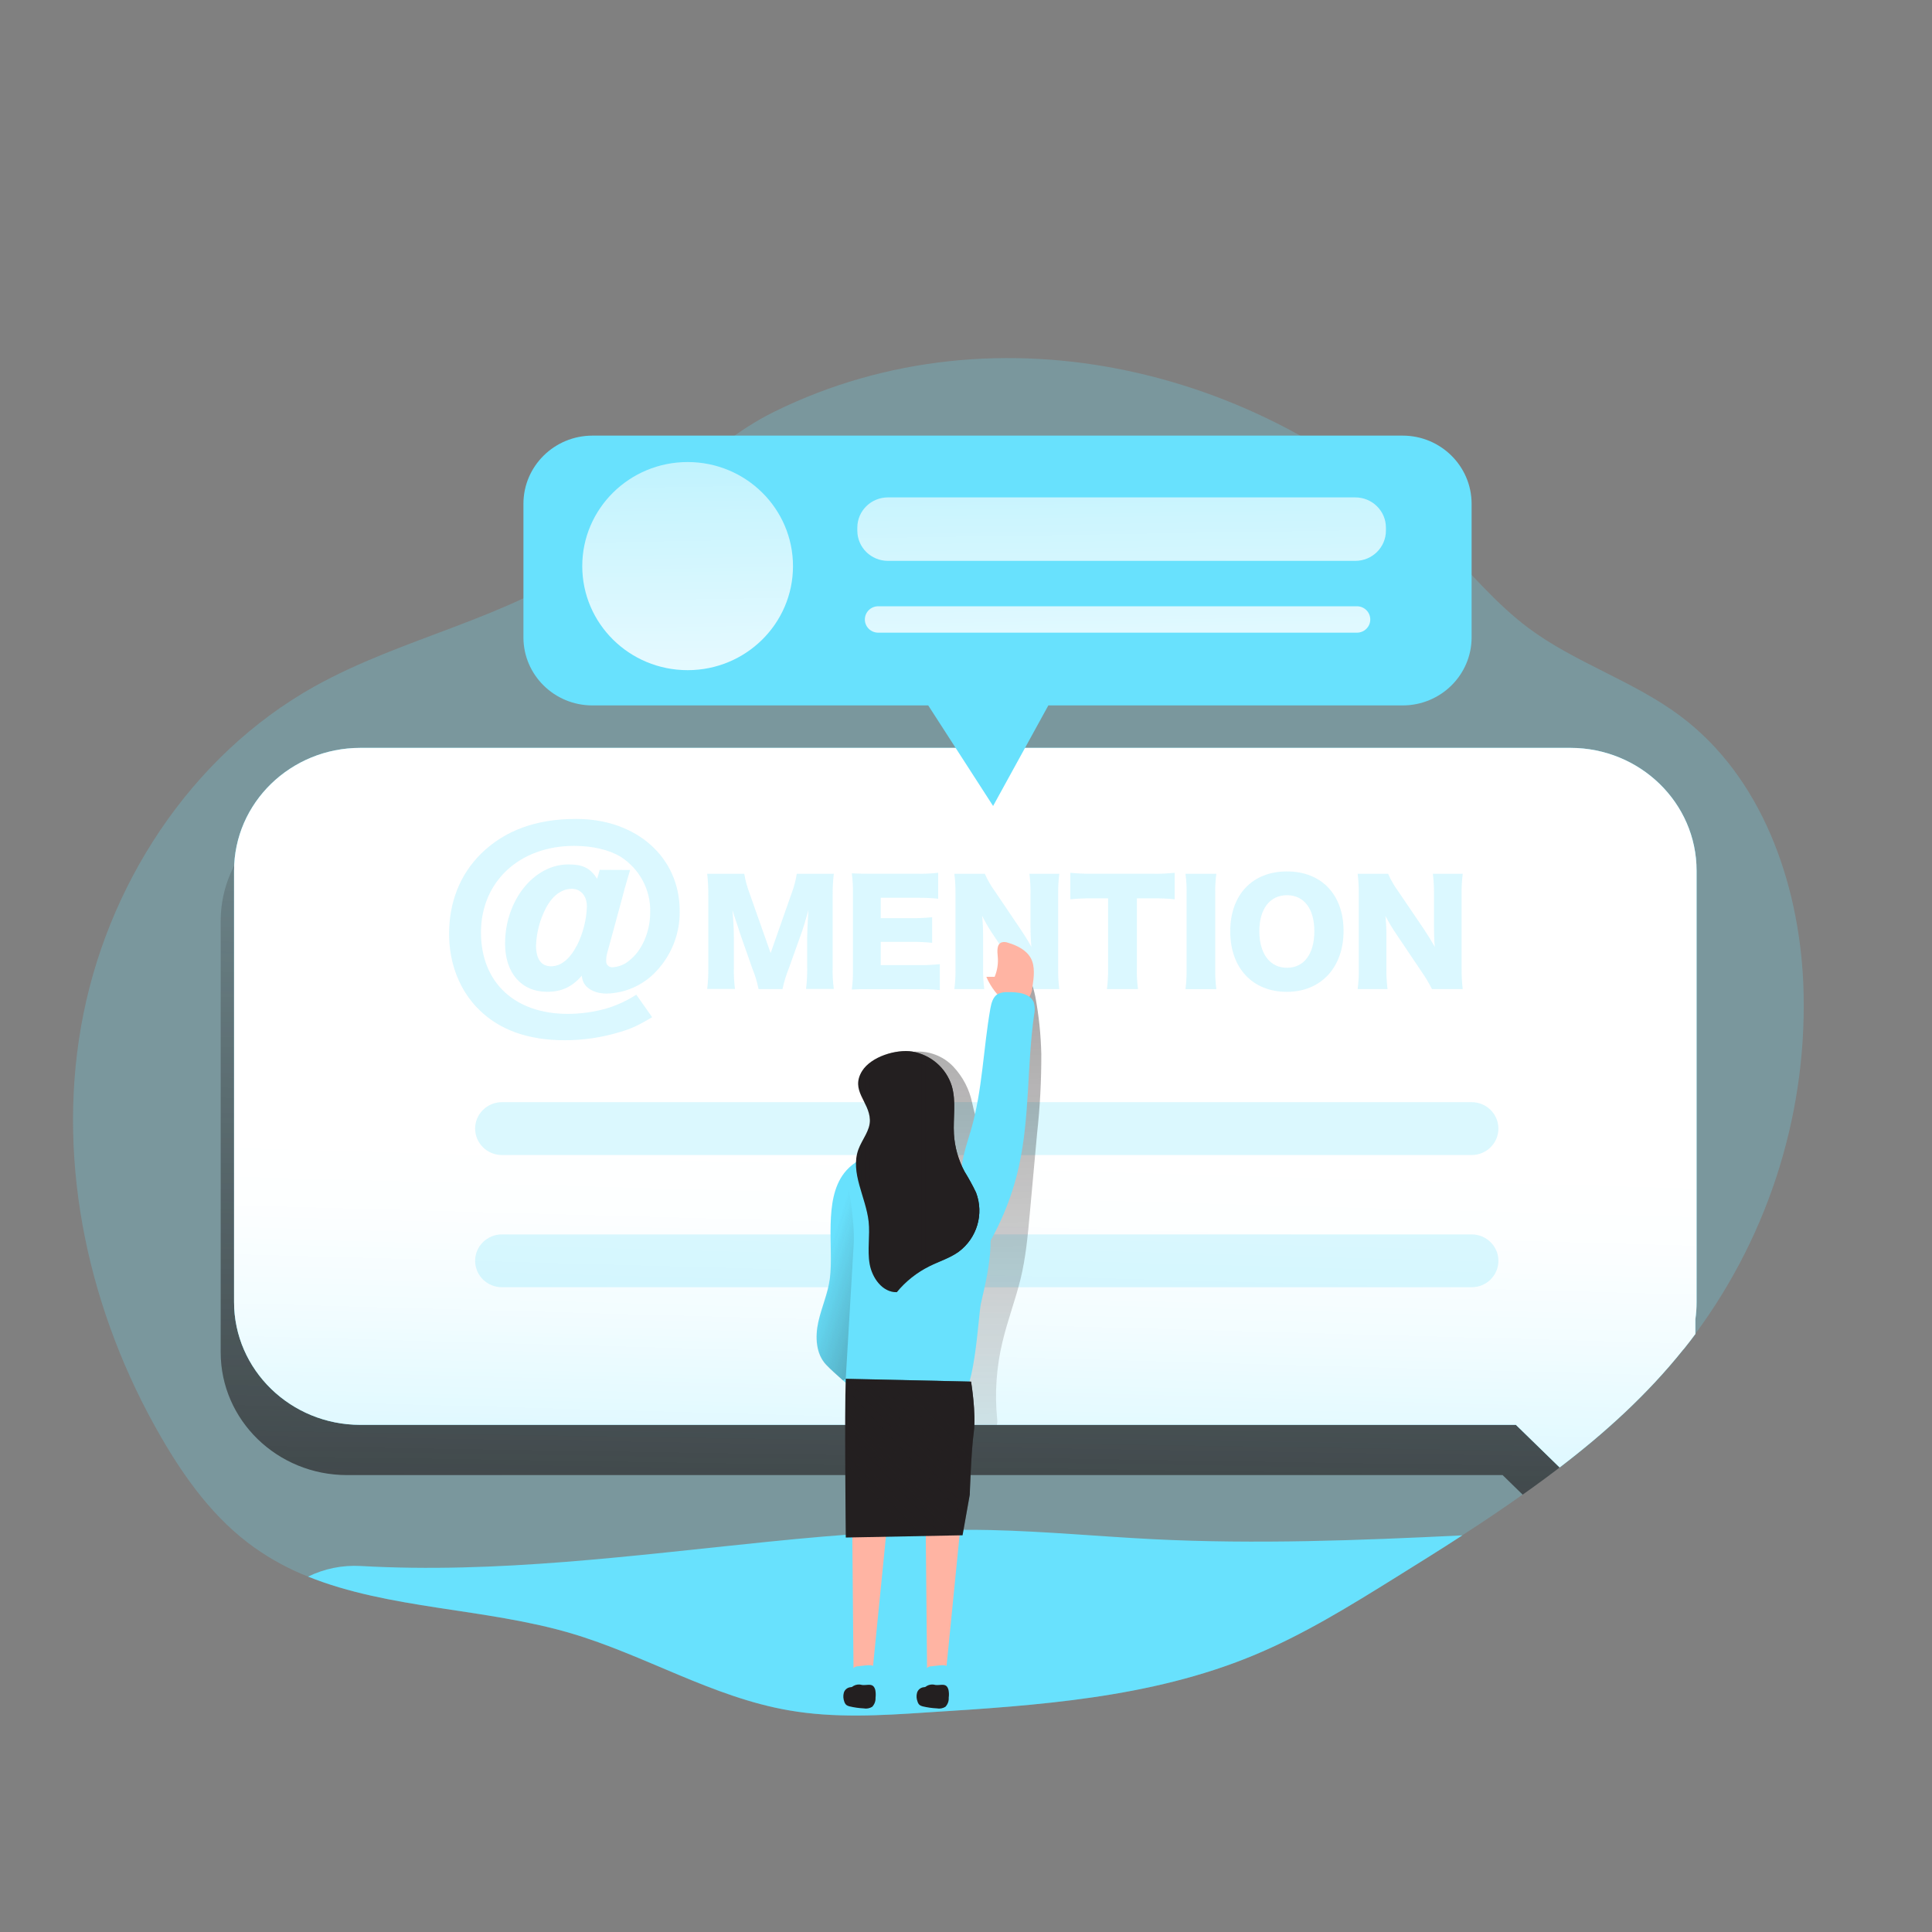 <svg width="40" height="40" viewBox="0 0 40 40" fill="none" xmlns="http://www.w3.org/2000/svg">
<rect x="0" y="0" width="40" height="40" fill="#808080" stroke="none"/>
<path opacity="0.24" d="M35.099 27.618C35.022 27.722 34.942 27.826 34.861 27.927C34.857 27.933 34.852 27.938 34.846 27.942C34.106 28.866 33.232 29.662 32.29 30.382C32.037 30.574 31.783 30.76 31.522 30.945C31.113 31.236 30.691 31.517 30.271 31.79C29.824 32.081 29.367 32.365 28.914 32.646C27.951 33.246 26.984 33.846 25.936 34.278C23.817 35.156 21.475 35.311 19.184 35.455C18.233 35.518 17.271 35.576 16.332 35.412C14.754 35.142 13.348 34.266 11.814 33.815C10.042 33.293 8.06 33.32 6.378 32.642C5.986 32.488 5.614 32.286 5.27 32.043C4.439 31.454 3.83 30.614 3.324 29.735C1.853 27.187 1.171 24.148 1.678 21.254C2.184 18.359 3.937 15.651 6.511 14.212C8.333 13.194 10.494 12.818 12.196 11.61C13.547 10.65 14.526 9.262 16.037 8.521C20.673 6.24 26.321 7.644 29.858 11.258C30.441 11.854 30.978 12.504 31.647 13.004C32.618 13.727 33.821 14.099 34.789 14.824C36.466 16.078 37.237 18.247 37.334 20.334C37.446 22.941 36.658 25.509 35.099 27.617V27.618Z" fill="#68E1FD"/>
<path d="M30.275 31.789C29.828 32.08 29.371 32.364 28.918 32.646C27.955 33.245 26.988 33.845 25.94 34.278C23.821 35.155 21.479 35.31 19.188 35.454C18.237 35.518 17.275 35.575 16.336 35.411C14.758 35.141 13.352 34.266 11.818 33.814C10.042 33.292 8.061 33.319 6.379 32.642C6.716 32.476 7.09 32.401 7.466 32.422C10.292 32.583 13.081 32.206 15.886 31.922C17.42 31.766 18.965 31.646 20.508 31.678C21.635 31.704 22.76 31.811 23.884 31.868C26.01 31.974 28.143 31.893 30.274 31.788L30.275 31.789Z" fill="#68E1FD"/>
<path d="M34.849 19.068V27.942C33.91 29.113 32.758 30.075 31.525 30.945L31.11 30.54H7.185C5.741 30.54 4.569 29.404 4.569 27.997V19.068C4.569 17.664 5.741 16.524 7.185 16.524H32.235C33.679 16.522 34.849 17.662 34.849 19.068Z" fill="url(#paint0_linear_325_2)"/>
<path d="M35.126 18.026V26.958C35.126 27.077 35.118 27.196 35.101 27.314V27.619C35.024 27.724 34.943 27.827 34.862 27.929C34.858 27.934 34.854 27.939 34.848 27.944C34.108 28.868 33.234 29.663 32.291 30.383L31.385 29.5H7.46C6.018 29.5 4.846 28.36 4.846 26.956V18.027C4.846 16.623 6.018 15.484 7.46 15.484H32.513C33.955 15.484 35.126 16.623 35.126 18.027V18.026Z" fill="#68E1FD"/>
<path d="M35.126 18.026V26.958C35.126 27.077 35.118 27.196 35.101 27.314V27.619C35.024 27.724 34.943 27.827 34.862 27.929C34.858 27.934 34.854 27.939 34.848 27.944C34.108 28.868 33.234 29.663 32.291 30.383L31.385 29.5H7.46C6.018 29.5 4.846 28.36 4.846 26.956V18.027C4.846 16.623 6.018 15.484 7.46 15.484H32.513C33.955 15.484 35.126 16.623 35.126 18.027V18.026Z" fill="url(#paint1_linear_325_2)"/>
<g opacity="0.24">
<path d="M13.046 18.011C13.014 18.117 12.918 18.44 12.891 18.557L12.571 19.734C12.557 19.786 12.549 19.839 12.55 19.893C12.543 19.96 12.593 20.019 12.661 20.026C12.67 20.026 12.68 20.026 12.69 20.026C12.814 20.017 12.934 19.968 13.028 19.887C13.29 19.686 13.462 19.294 13.462 18.886C13.474 18.422 13.24 17.986 12.845 17.735C12.603 17.592 12.265 17.513 11.886 17.513C10.753 17.513 9.958 18.255 9.958 19.305C9.958 20.354 10.672 20.991 11.751 20.991C12.03 20.991 12.306 20.952 12.574 20.874C12.786 20.809 12.988 20.714 13.174 20.594L13.502 21.06C13.212 21.23 13.084 21.294 12.831 21.368C12.462 21.48 12.078 21.537 11.693 21.537C10.935 21.537 10.345 21.325 9.92 20.906C9.518 20.513 9.298 19.95 9.298 19.336C9.298 18.678 9.523 18.111 9.953 17.681C10.447 17.194 11.096 16.955 11.929 16.955C13.18 16.955 14.072 17.75 14.072 18.858C14.081 19.334 13.897 19.794 13.561 20.136C13.297 20.406 12.936 20.562 12.557 20.571C12.348 20.571 12.174 20.492 12.095 20.365C12.066 20.314 12.05 20.258 12.046 20.2C11.842 20.434 11.628 20.534 11.326 20.534C10.795 20.534 10.457 20.142 10.457 19.538C10.457 18.642 11.053 17.897 11.767 17.897C12.068 17.897 12.218 17.971 12.363 18.194L12.417 18.009L13.046 18.012L13.046 18.011ZM11.94 19.586C12.069 19.331 12.141 19.053 12.151 18.769C12.151 18.551 12.027 18.402 11.839 18.402C11.635 18.402 11.447 18.535 11.313 18.781C11.181 19.026 11.108 19.298 11.098 19.576C11.098 19.858 11.206 20.006 11.41 20.006C11.614 20.006 11.798 19.854 11.938 19.585H11.94V19.586Z" fill="#68E1FD"/>
</g>
<g opacity="0.24">
<path d="M15.705 20.478C15.676 20.333 15.634 20.19 15.577 20.054L15.309 19.29C15.309 19.276 15.218 19.009 15.21 18.986C15.189 18.918 15.174 18.87 15.164 18.842C15.182 19.023 15.194 19.258 15.194 19.41V20.034C15.19 20.182 15.198 20.329 15.217 20.475H14.642C14.659 20.329 14.667 20.181 14.665 20.034V18.538C14.666 18.389 14.658 18.239 14.642 18.091H15.409C15.432 18.23 15.47 18.365 15.519 18.496L15.955 19.733L16.389 18.496C16.439 18.366 16.475 18.23 16.496 18.091H17.263C17.245 18.24 17.238 18.389 17.239 18.538V20.034C17.235 20.182 17.243 20.329 17.263 20.475H16.688C16.706 20.329 16.714 20.181 16.712 20.034V19.408C16.712 19.339 16.72 19.124 16.726 19.035C16.732 18.934 16.736 18.869 16.738 18.84C16.674 19.063 16.645 19.167 16.61 19.27L16.329 20.056C16.274 20.193 16.231 20.334 16.201 20.478H15.706H15.705Z" fill="#68E1FD"/>
<path d="M19.458 20.498C19.299 20.482 19.139 20.475 18.979 20.479H18.063C17.842 20.479 17.761 20.479 17.636 20.487C17.654 20.349 17.662 20.209 17.659 20.069V18.501C17.662 18.361 17.654 18.221 17.636 18.082C17.755 18.087 17.837 18.09 18.063 18.09H18.991C19.136 18.093 19.28 18.086 19.424 18.07V18.607C19.28 18.592 19.136 18.586 18.991 18.587H18.235V19.01H18.863C19.009 19.012 19.154 19.005 19.299 18.99V19.52C19.154 19.505 19.009 19.498 18.863 19.5H18.235V19.982H18.984C19.142 19.985 19.3 19.978 19.458 19.962V20.5L19.458 20.498Z" fill="#68E1FD"/>
<path d="M21.145 19.264C21.22 19.374 21.29 19.488 21.354 19.606C21.342 19.474 21.336 19.342 21.336 19.182V18.527C21.338 18.382 21.331 18.236 21.313 18.091H21.931C21.914 18.236 21.906 18.382 21.908 18.527V20.05C21.906 20.194 21.914 20.336 21.931 20.478H21.292C21.228 20.352 21.155 20.23 21.074 20.114L20.537 19.314C20.462 19.2 20.394 19.082 20.334 18.961C20.348 19.102 20.355 19.246 20.354 19.388V20.03C20.351 20.18 20.359 20.33 20.378 20.478H19.759C19.778 20.329 19.786 20.178 19.782 20.028V18.518C19.784 18.376 19.777 18.233 19.759 18.091H20.39C20.446 18.218 20.514 18.338 20.596 18.45L21.146 19.264H21.145Z" fill="#68E1FD"/>
<path d="M23.537 20.045C23.534 20.19 23.542 20.334 23.561 20.478H22.918C22.936 20.334 22.944 20.19 22.942 20.045V18.599H22.599C22.453 18.598 22.306 18.604 22.16 18.619V18.07C22.304 18.085 22.449 18.091 22.594 18.09H23.866C24.018 18.093 24.169 18.086 24.32 18.07V18.619C24.17 18.603 24.018 18.597 23.866 18.599H23.538V20.045H23.537Z" fill="#68E1FD"/>
<path d="M25.183 18.091C25.164 18.232 25.157 18.374 25.16 18.516V20.054C25.157 20.196 25.165 20.338 25.183 20.479H24.544C24.562 20.338 24.57 20.197 24.567 20.054V18.516C24.571 18.374 24.563 18.232 24.544 18.091H25.183Z" fill="#68E1FD"/>
<path d="M27.817 19.273C27.817 20.03 27.349 20.535 26.642 20.535C25.936 20.535 25.471 20.045 25.471 19.284C25.471 18.523 25.93 18.042 26.645 18.042C27.359 18.042 27.817 18.522 27.817 19.273ZM27.212 19.279C27.212 18.814 26.998 18.534 26.645 18.534C26.292 18.534 26.073 18.818 26.073 19.279C26.073 19.741 26.29 20.037 26.645 20.037C26.999 20.037 27.212 19.75 27.212 19.279Z" fill="#68E1FD"/>
<path d="M29.497 19.264C29.581 19.39 29.636 19.479 29.706 19.606C29.694 19.474 29.689 19.342 29.689 19.182V18.527C29.691 18.382 29.684 18.236 29.666 18.091H30.284C30.266 18.236 30.258 18.382 30.261 18.527V20.05C30.26 20.194 30.267 20.336 30.284 20.478H29.648C29.584 20.352 29.511 20.23 29.43 20.114L28.892 19.314C28.815 19.2 28.746 19.082 28.683 18.961C28.698 19.102 28.705 19.246 28.704 19.388V20.03C28.701 20.18 28.709 20.33 28.727 20.478H28.109C28.128 20.329 28.136 20.178 28.132 20.028V18.518C28.134 18.376 28.126 18.233 28.109 18.091H28.739C28.795 18.218 28.864 18.338 28.946 18.45L29.498 19.264H29.497Z" fill="#68E1FD"/>
</g>
<path opacity="0.24" d="M10.392 22.819H30.468C30.774 22.819 31.023 23.064 31.023 23.366C31.023 23.669 30.774 23.914 30.468 23.914H10.392C10.086 23.914 9.837 23.669 9.837 23.366C9.837 23.064 10.086 22.819 10.392 22.819Z" fill="#68E1FD"/>
<path opacity="0.24" d="M10.392 25.557H30.468C30.774 25.557 31.023 25.802 31.023 26.104C31.023 26.406 30.774 26.651 30.468 26.651H10.392C10.086 26.651 9.837 26.406 9.837 26.104C9.837 25.802 10.086 25.557 10.392 25.557Z" fill="#68E1FD"/>
<path d="M21.559 21.823C21.561 22.371 21.532 22.919 21.472 23.464C21.421 24.016 21.372 24.57 21.321 25.122C21.279 25.58 21.238 26.037 21.129 26.482C21.019 26.926 20.859 27.343 20.755 27.783C20.629 28.306 20.592 28.846 20.645 29.38C20.651 29.42 20.649 29.461 20.639 29.501H17.801C17.737 28.267 17.678 27.011 18.009 25.823C18.201 25.129 18.527 24.454 18.554 23.732C18.576 23.172 18.416 22.596 18.588 22.059C18.606 21.992 18.64 21.929 18.686 21.876C18.757 21.814 18.847 21.777 18.942 21.773C19.239 21.754 19.53 21.866 19.734 22.08C19.936 22.294 20.073 22.558 20.13 22.844C20.166 23 20.194 23.174 20.326 23.27C20.57 22.955 20.57 22.522 20.595 22.125C20.636 21.514 20.765 20.914 20.978 20.339C21.182 19.797 21.384 20.362 21.434 20.627C21.508 21.022 21.55 21.421 21.559 21.822V21.823Z" fill="url(#paint2_linear_325_2)"/>
<path d="M17.645 31.659L17.672 34.691L18.053 34.718L18.352 31.713L17.645 31.659Z" fill="#FFB4A3"/>
<path d="M19.166 31.659L19.195 34.691L19.575 34.718L19.874 31.713L19.166 31.659Z" fill="#FFB4A3"/>
<path d="M20.312 26.968C20.248 27.247 20.184 29.045 19.789 29.006C19.423 28.968 18.108 29.214 18 29.064C17.962 29.015 17.698 28.794 17.454 28.58C17.316 28.458 17.184 28.339 17.106 28.256C16.892 28.03 16.875 27.678 16.942 27.373C17.008 27.068 17.143 26.779 17.182 26.47C17.263 25.834 17.044 24.85 17.477 24.288C17.611 24.115 17.799 23.99 18.011 23.933C18.653 23.736 19.949 24.086 20.271 24.678C20.666 25.411 20.492 26.201 20.313 26.97L20.312 26.968Z" fill="#68E1FD"/>
<path d="M17.51 28.546L20.105 28.605C20.105 28.605 20.215 29.267 20.16 29.658C20.106 30.048 20.078 30.946 20.078 30.946L19.929 31.786L17.511 31.833C17.511 31.833 17.483 29.229 17.511 28.546L17.51 28.546Z" fill="#231F20"/>
<path d="M17.51 28.546L20.105 28.605C20.105 28.605 20.215 29.267 20.16 29.658C20.106 30.048 20.078 30.946 20.078 30.946L19.929 31.786L17.511 31.833C17.511 31.833 17.483 29.229 17.511 28.546L17.51 28.546Z" fill="url(#paint3_linear_325_2)"/>
<path d="M17.782 34.498C17.75 34.496 17.719 34.503 17.691 34.518C17.653 34.55 17.636 34.602 17.647 34.65C17.655 34.699 17.675 34.745 17.681 34.794C17.686 34.842 17.681 34.885 17.713 34.914C17.736 34.932 17.764 34.942 17.793 34.942C17.849 34.947 17.905 34.951 17.961 34.952C17.982 34.954 18.005 34.95 18.025 34.942C18.069 34.918 18.069 34.858 18.068 34.809C18.066 34.76 18.12 34.538 18.094 34.503C18.052 34.449 17.845 34.493 17.782 34.496V34.498Z" fill="#68E1FD"/>
<path d="M19.303 34.498C19.272 34.496 19.241 34.503 19.213 34.518C19.174 34.55 19.158 34.602 19.17 34.65C19.177 34.699 19.197 34.745 19.203 34.794C19.209 34.842 19.203 34.885 19.235 34.914C19.259 34.932 19.287 34.942 19.315 34.942C19.371 34.947 19.427 34.951 19.483 34.952C19.505 34.954 19.527 34.95 19.547 34.942C19.591 34.918 19.591 34.858 19.59 34.809C19.59 34.76 19.642 34.538 19.617 34.503C19.575 34.449 19.367 34.493 19.304 34.496L19.303 34.498Z" fill="#68E1FD"/>
<path d="M17.84 34.883C17.783 34.868 17.723 34.876 17.671 34.905C17.661 34.913 17.651 34.92 17.64 34.926C17.627 34.93 17.612 34.933 17.598 34.933C17.536 34.944 17.486 34.989 17.47 35.049C17.454 35.109 17.458 35.172 17.48 35.23C17.487 35.256 17.502 35.28 17.522 35.299C17.541 35.313 17.562 35.322 17.586 35.328C17.683 35.351 17.781 35.365 17.88 35.37C17.941 35.382 18.004 35.37 18.057 35.338C18.106 35.287 18.131 35.219 18.127 35.149C18.134 35.095 18.132 35.042 18.122 34.989C18.078 34.828 17.961 34.901 17.84 34.885V34.883Z" fill="#231F20"/>
<path d="M19.359 34.883C19.302 34.868 19.241 34.876 19.189 34.905C19.179 34.913 19.17 34.92 19.158 34.926C19.145 34.93 19.131 34.933 19.117 34.933C19.054 34.943 19.003 34.988 18.986 35.049C18.97 35.109 18.974 35.172 18.997 35.23C19.004 35.256 19.018 35.28 19.038 35.299C19.058 35.313 19.079 35.323 19.102 35.328C19.198 35.351 19.297 35.365 19.396 35.37C19.457 35.382 19.52 35.37 19.573 35.338C19.622 35.287 19.647 35.219 19.642 35.149C19.65 35.095 19.648 35.042 19.638 34.989C19.596 34.828 19.48 34.901 19.359 34.885V34.883Z" fill="#231F20"/>
<path d="M20.421 20.224H20.593C20.649 20.09 20.671 19.945 20.657 19.801C20.646 19.692 20.635 19.545 20.741 19.51C20.783 19.499 20.828 19.502 20.869 19.518C21.057 19.574 21.249 19.668 21.342 19.838C21.435 20.009 21.406 20.235 21.375 20.436C21.369 20.533 21.331 20.626 21.269 20.701C20.914 21.042 20.529 20.486 20.422 20.225L20.421 20.224Z" fill="#FFB4A3"/>
<path d="M20.29 26.046C20.672 25.466 20.946 24.822 21.096 24.146C21.323 23.119 21.262 22.051 21.41 21.011C21.429 20.928 21.427 20.841 21.405 20.758C21.332 20.564 21.07 20.536 20.86 20.541C20.792 20.537 20.724 20.55 20.662 20.578C20.558 20.636 20.525 20.767 20.504 20.882C20.358 21.711 20.341 22.566 20.108 23.377C20.025 23.668 19.913 23.958 19.906 24.26C19.908 24.465 19.934 24.669 19.984 24.867C20.048 25.177 20.123 25.504 20.345 25.733" fill="#68E1FD"/>
<path d="M18.889 21.771C19.274 21.839 19.59 22.114 19.705 22.483C19.8 22.803 19.731 23.146 19.75 23.478C19.766 23.75 19.841 24.015 19.97 24.256C20.057 24.397 20.137 24.542 20.208 24.691C20.376 25.134 20.229 25.634 19.845 25.919C19.662 26.049 19.442 26.116 19.242 26.216C18.981 26.346 18.75 26.529 18.567 26.753C18.27 26.759 18.056 26.458 18.005 26.168C17.954 25.878 18.016 25.581 17.984 25.29C17.928 24.785 17.597 24.28 17.772 23.798C17.848 23.59 18.017 23.406 18.01 23.185C17.997 22.803 17.6 22.579 17.848 22.175C18.036 21.874 18.556 21.719 18.889 21.771Z" fill="#231F20"/>
<path d="M18.889 21.771C19.274 21.839 19.59 22.114 19.705 22.483C19.8 22.803 19.731 23.146 19.75 23.478C19.766 23.75 19.841 24.015 19.97 24.256C20.057 24.397 20.137 24.542 20.208 24.691C20.376 25.134 20.229 25.634 19.845 25.919C19.662 26.049 19.442 26.116 19.242 26.216C18.981 26.346 18.75 26.529 18.567 26.753C18.27 26.759 18.056 26.458 18.005 26.168C17.954 25.878 18.016 25.581 17.984 25.29C17.928 24.785 17.597 24.28 17.772 23.798C17.848 23.59 18.017 23.406 18.01 23.185C17.997 22.803 17.6 22.579 17.848 22.175C18.036 21.874 18.556 21.719 18.889 21.771Z" fill="url(#paint4_linear_325_2)"/>
<path d="M17.676 25.739L17.51 28.547C17.51 28.547 17.488 28.561 17.451 28.58C17.312 28.458 17.181 28.339 17.102 28.256C16.888 28.03 16.872 27.678 16.939 27.373C17.006 27.067 17.139 26.779 17.178 26.47C17.259 25.834 17.04 24.85 17.474 24.288C17.567 24.392 17.701 25.347 17.675 25.74L17.676 25.739Z" fill="url(#paint5_linear_325_2)"/>
<path d="M30.468 10.431V13.195C30.468 13.974 29.829 14.605 29.04 14.605H21.705L20.561 16.687L19.218 14.605H12.265C11.476 14.605 10.837 13.974 10.837 13.195V10.431C10.837 9.652 11.476 9.02 12.265 9.019H29.04C29.829 9.019 30.468 9.652 30.468 10.431Z" fill="#68E1FD"/>
<path d="M14.237 13.875C15.442 13.875 16.418 12.911 16.418 11.721C16.418 10.531 15.442 9.566 14.237 9.566C13.032 9.566 12.055 10.531 12.055 11.721C12.055 12.911 13.032 13.875 14.237 13.875Z" fill="url(#paint6_linear_325_2)"/>
<path d="M18.383 10.298H28.06C28.41 10.298 28.694 10.578 28.694 10.923V10.986C28.694 11.332 28.41 11.612 28.06 11.612H18.383C18.034 11.612 17.75 11.332 17.75 10.986V10.923C17.75 10.578 18.034 10.298 18.383 10.298Z" fill="url(#paint7_linear_325_2)"/>
<path d="M18.184 12.552H28.093C28.246 12.552 28.37 12.674 28.37 12.826C28.37 12.977 28.246 13.099 28.093 13.099H18.184C18.03 13.099 17.906 12.977 17.906 12.826C17.906 12.674 18.03 12.552 18.184 12.552Z" fill="url(#paint8_linear_325_2)"/>
<defs>
<linearGradient id="paint0_linear_325_2" x1="19.866" y1="13.526" x2="19.446" y2="40.123" gradientUnits="userSpaceOnUse">
<stop stop-color="#231F20" stop-opacity="0"/>
<stop offset="1" stop-color="#231F20"/>
</linearGradient>
<linearGradient id="paint1_linear_325_2" x1="19.506" y1="39.811" x2="19.971" y2="23.033" gradientUnits="userSpaceOnUse">
<stop stop-color="white" stop-opacity="0"/>
<stop offset="0.14" stop-color="white" stop-opacity="0.22"/>
<stop offset="0.3" stop-color="white" stop-opacity="0.45"/>
<stop offset="0.45" stop-color="white" stop-opacity="0.65"/>
<stop offset="0.6" stop-color="white" stop-opacity="0.8"/>
<stop offset="0.73" stop-color="white" stop-opacity="0.91"/>
<stop offset="0.85" stop-color="white" stop-opacity="0.98"/>
<stop offset="0.94" stop-color="white"/>
</linearGradient>
<linearGradient id="paint2_linear_325_2" x1="19.71" y1="33.059" x2="19.495" y2="1.458" gradientUnits="userSpaceOnUse">
<stop stop-color="#231F20" stop-opacity="0"/>
<stop offset="1" stop-color="#231F20"/>
</linearGradient>
<linearGradient id="paint3_linear_325_2" x1="17.951" y1="30.877" x2="21.366" y2="27.718" gradientUnits="userSpaceOnUse">
<stop stop-color="#231F20" stop-opacity="0"/>
<stop offset="1" stop-color="#231F20"/>
</linearGradient>
<linearGradient id="paint4_linear_325_2" x1="17.722" y1="24.257" x2="20.277" y2="24.257" gradientUnits="userSpaceOnUse">
<stop stop-color="#231F20" stop-opacity="0"/>
<stop offset="1" stop-color="#231F20"/>
</linearGradient>
<linearGradient id="paint5_linear_325_2" x1="17.03" y1="26.294" x2="21.383" y2="27.702" gradientUnits="userSpaceOnUse">
<stop stop-color="#231F20" stop-opacity="0"/>
<stop offset="1" stop-color="#231F20"/>
</linearGradient>
<linearGradient id="paint6_linear_325_2" x1="14.082" y1="2.061" x2="14.63" y2="36.121" gradientUnits="userSpaceOnUse">
<stop stop-color="white" stop-opacity="0"/>
<stop offset="0.07" stop-color="white" stop-opacity="0.22"/>
<stop offset="0.16" stop-color="white" stop-opacity="0.45"/>
<stop offset="0.25" stop-color="white" stop-opacity="0.65"/>
<stop offset="0.33" stop-color="white" stop-opacity="0.8"/>
<stop offset="0.4" stop-color="white" stop-opacity="0.91"/>
<stop offset="0.46" stop-color="white" stop-opacity="0.98"/>
<stop offset="0.51" stop-color="white"/>
</linearGradient>
<linearGradient id="paint7_linear_325_2" x1="23.076" y1="1.906" x2="23.625" y2="36.01" gradientUnits="userSpaceOnUse">
<stop stop-color="white" stop-opacity="0"/>
<stop offset="0.07" stop-color="white" stop-opacity="0.22"/>
<stop offset="0.16" stop-color="white" stop-opacity="0.45"/>
<stop offset="0.25" stop-color="white" stop-opacity="0.65"/>
<stop offset="0.33" stop-color="white" stop-opacity="0.8"/>
<stop offset="0.4" stop-color="white" stop-opacity="0.91"/>
<stop offset="0.46" stop-color="white" stop-opacity="0.98"/>
<stop offset="0.51" stop-color="white"/>
</linearGradient>
<linearGradient id="paint8_linear_325_2" x1="22.962" y1="1.889" x2="23.512" y2="36.046" gradientUnits="userSpaceOnUse">
<stop stop-color="white" stop-opacity="0"/>
<stop offset="0.07" stop-color="white" stop-opacity="0.22"/>
<stop offset="0.16" stop-color="white" stop-opacity="0.45"/>
<stop offset="0.25" stop-color="white" stop-opacity="0.65"/>
<stop offset="0.33" stop-color="white" stop-opacity="0.8"/>
<stop offset="0.4" stop-color="white" stop-opacity="0.91"/>
<stop offset="0.46" stop-color="white" stop-opacity="0.98"/>
<stop offset="0.51" stop-color="white"/>
</linearGradient>
</defs>
</svg>

